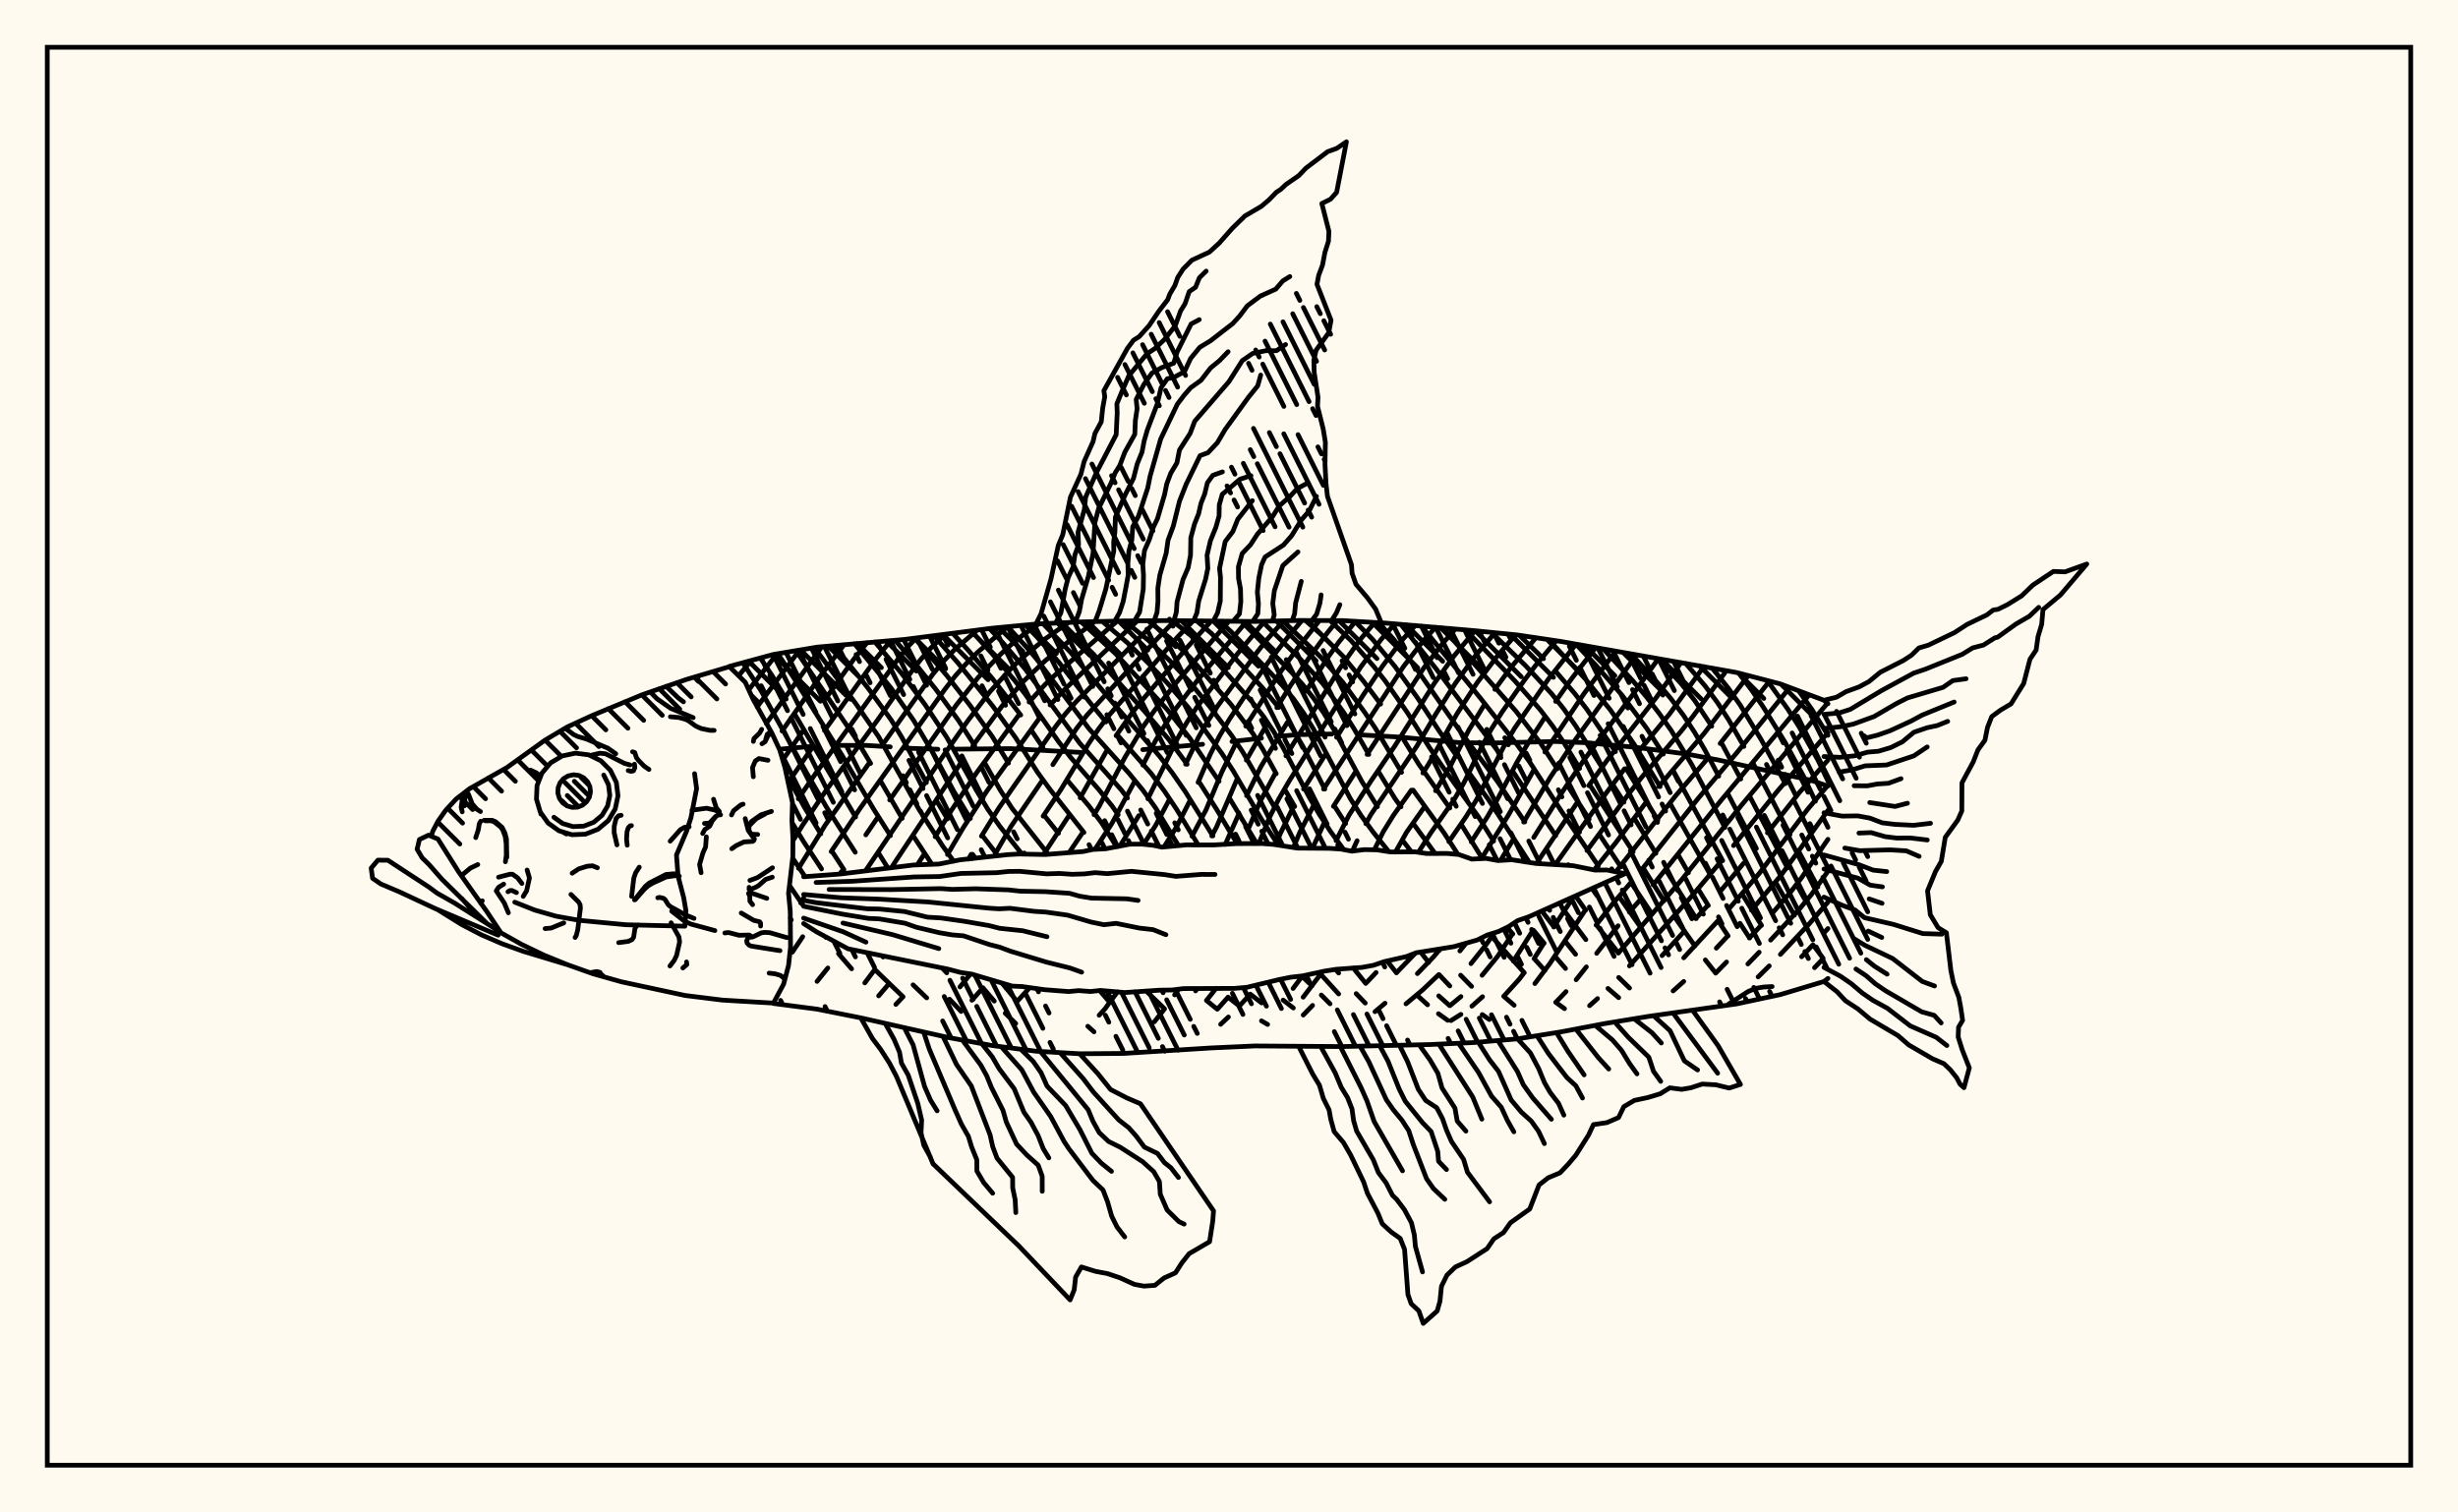 <svg xmlns="http://www.w3.org/2000/svg" width="520" height="320"><rect x="0" y="0" width="520" height="320" fill="floralwhite"/><rect x="10" y="10" width="500" height="300" stroke="black" stroke-width="1" fill="none"/><path stroke="black" stroke-width="1" fill="none" stroke-linecap="round" stroke-linejoin="round" d="
M 154.31 140.99 163.59 138.47 172.85 136.92 191.38 135.29 209.9 132.91 219.16 132.03 228.42 131.59 237.68 131.38 246.95 131.3 265.47 131.49 274.73 131.28 283.99 131.3 293.25 131.84 311.78 133.42 321.04 134.35 330.3 135.73 367.35 142.28 376.61 144.69 385.87 148.16 386.71 148.9 
M 386.71 207.02 385.87 207.66 376.61 210.44 367.35 212.41 348.83 215.03 339.56 216.55 330.3 218.31 321.04 219.8 311.78 220.58 302.52 221 283.99 221.43 265.47 221.3 256.21 221.72 237.68 222.88 228.42 222.95 219.16 222.41 209.9 221.21 200.64 219.52 182.11 215.36 172.85 213.51 163.62 212.31 
M 386.71 166.32 383.12 165.09 363.54 160.8 356.93 159.55 346.36 158.15 335.8 157.15 329.03 156.88 315.16 157.21 308.6 157.11 295.94 155.94 287.91 155.49 
M 281.77 155.3 274.39 155.44 269.92 155.85 
M 266.87 156.18 260.63 156.89 
M 254.41 157.47 241.76 158.61 
M 228.54 159.19 213.82 158.39 201.78 158.51 
M 198.41 158.52 191.7 158.3 
M 188.33 158.02 183.14 157.7 177.88 157.71 
M 171.16 157.96 164.88 158.52 
M 167.16 194.27 167.4 194.62 
M 167.03 187.36 170.01 191.71 
M 174.61 198.2 174.72 198.34 
M 177.39 201.77 180.16 204.98 
M 167.69 181.55 170.31 185.47 
M 185.12 205.18 191.05 210.9 
M 167.56 174.05 170.1 178.22 173.8 183.84 
M 193.16 208.37 196.05 211.13 
M 167.18 165.35 170.21 170.85 173.64 176.43 
M 176.06 180.19 178.53 183.98 
M 200.87 211.4 203.33 214 
M 157.13 140.22 160.99 146.12 170.65 163.54 174.92 170.9 180.93 180.32 
M 183.36 184.16 183.39 184.21 
M 199.42 204.9 200.29 205.83 
M 160.85 139.22 163.37 142.99 166.31 147.92 
M 168.25 151.31 181.01 172.86 
M 185.86 180.48 187.86 183.69 
M 207.96 209.01 210.34 211.81 
M 212.66 214.38 214.88 216.55 
M 164.54 138.31 167.65 142.99 178.11 159.76 184.75 171.08 188.38 176.81 
M 211.96 207.98 215.19 211.89 
M 168.39 137.67 180.89 156.03 184.19 161.52 
M 186.35 165.36 190.86 173.15 
M 193.28 176.97 197.17 182.89 
M 172.29 137.02 181.2 149.08 185.89 155.89 194.48 171.36 199.37 178.91 201.75 182.22 
M 230.13 217.13 231.44 218.31 
M 176.46 136.58 183.66 145.62 188.53 152.32 190.75 155.94 195.99 165.57 
M 198.14 169.46 200.45 173.26 
M 205.74 180.75 206.37 181.57 
M 180.76 136.18 188.49 145.56 193.29 152.43 197.64 159.75 201.81 167.48 205.28 173.19 
M 207.91 176.9 210.8 180.63 
M 232.63 209.57 234.8 212.1 
M 185.08 135.81 190.69 142.41 195.67 149.04 200.29 156 206.66 167.38 208.97 171.21 211.57 174.9 216.2 180.7 
M 189.35 135.46 192.87 139.49 197.95 145.81 202.79 152.46 206.2 157.77 
M 208.37 161.51 211.66 167.26 214.12 171.04 221.75 180.73 
M 242.47 209.67 246.36 213.43 
M 193.49 135.02 200.22 142.83 205.17 149.18 209.98 155.93 213.35 161.47 
M 221.02 172.66 223.92 176.31 
M 226.67 179.96 226.91 180.31 
M 197.55 134.5 202.57 140.15 209.98 149.34 214.84 156.06 219.5 163.41 222.16 167.06 229.31 176.13 
M 255.22 211.67 257.51 213.52 
M 201.55 133.98 204.98 137.74 209.89 143.5 215.94 151.29 
M 218.29 154.68 220.65 158.2 
M 225.95 165.27 230.38 170.54 233.12 174.2 236.22 179.17 
M 259.79 210.97 262.18 212.84 
M 266.87 215.99 268.17 216.75 
M 205.49 133.48 209.84 138.25 214.63 143.94 216.98 146.99 223.91 156.87 226.51 160.26 232.4 167 235.26 170.52 236.56 172.39 
M 264.5 210.33 266.9 212.2 
M 209.33 132.98 212.22 136.07 216.94 141.62 228.4 157.22 237.13 167.03 238.53 168.85 
M 271.45 211.59 273.61 213.27 
M 213.17 132.6 216.98 136.7 219.32 139.47 230.44 154.25 238.88 163.64 241.77 167.17 244.48 170.95 249.31 178.91 
M 216.94 132.24 219.41 134.8 224.06 140.19 230.49 148.53 233.96 152.75 
M 236.51 155.65 243.52 163.63 246.31 167.34 248.92 171.24 253.49 178.77 
M 275.47 206.58 277.57 208.59 
M 279.53 210.53 281.38 212.39 
M 220.67 131.96 226.56 138.1 235.22 148.45 245.31 160 248.06 163.61 250.74 167.48 256.59 176.86 
M 279.4 206.12 283.2 210.3 
M 224.61 131.77 231.33 138.41 242.25 150.63 247.21 156.39 251.14 161.7 
M 253.74 165.54 257.39 171.26 261.7 178.49 
M 282.55 205.1 283.2 205.87 
M 286.91 210.23 288.82 212.23 
M 228.71 131.58 236.04 138.34 246.91 150.11 251.68 156.14 257.9 165.31 
M 260.14 168.95 265.89 178.5 
M 286.27 204.77 288.93 208.07 
M 233.2 131.48 238.43 135.93 242.79 140.15 247.05 144.62 251.41 149.72 258.52 159.45 260.86 163.05 266.84 173.28 270.22 178.48 
M 237.91 131.38 242.98 135.5 247.3 139.61 251.54 144.14 255.85 149.4 260.56 155.61 262.87 159.04 269.76 171 
M 293.44 203.3 295.43 205.83 
M 299.71 210.49 302.01 212.59 
M 304.31 214.48 306.27 215.88 
M 242.87 131.34 247.46 134.96 251.76 139.09 260.39 149 265.07 155.21 267.18 158.57 269.99 163.7 
M 271.87 167.15 273.9 170.64 
M 304.37 210.7 306.69 212.78 
M 247.97 131.31 251.9 134.44 256.13 138.65 264.94 148.57 267.29 151.57 269.47 154.81 271.43 158.17 277.02 168.75 279.14 172.34 281.54 176.01 284.28 179.77 
M 300.54 201.44 302.24 203.63 
M 304.43 206.19 306.71 208.61 
M 313.56 214.65 315.07 215.71 
M 253.17 131.38 256.24 133.98 258.3 136.06 267.03 145.45 270.51 149.69 
M 272.68 152.85 275.63 157.9 280.27 166.96 
M 282.35 170.62 284.68 174.24 
M 304.3 200.82 304.5 201.09 
M 309 206.33 311.32 208.7 
M 258.08 131.43 260.39 133.6 268.99 142.58 271.35 145.1 273.65 147.86 275.84 150.95 277.9 154.29 285.63 168.9 287.9 172.49 290.48 176.03 293.82 180.2 
M 318.11 210.78 320.33 212.69 
M 262.62 131.47 273.24 142.26 275.57 144.81 277.83 147.65 280.02 150.81 282.1 154.21 288.05 165.24 291.4 170.68 
M 296.75 177.85 298.61 180.26 
M 267 131.46 275.16 139.52 279.78 144.55 284.27 150.75 286.44 154.17 289.57 159.62 
M 291.67 163.34 295.09 168.92 296.38 170.72 
M 299.04 174.32 303.57 180.53 
M 315.14 197.67 322.47 205.81 
M 329.1 212.05 330.98 213.41 
M 271.41 131.36 279.43 139.03 284.05 144.33 288.69 150.69 290.98 154.11 296.51 163.41 
M 298.96 167.17 305.51 176.25 308.45 180.79 
M 318.83 196.2 320.04 197.61 
M 324.58 202.84 326.84 205.35 
M 276.17 131.28 279.24 134.02 282.62 137.34 
M 284.94 139.87 288.48 144.16 292.08 148.97 
M 296.65 156 300.13 161.66 306.71 170.97 
M 309.2 174.54 313.6 181.66 
M 324.4 196.81 326.67 199.57 
M 328.94 202.3 331.19 204.91 
M 281.37 131.29 285.89 135.61 290.63 141.01 293.04 144.07 297.7 150.73 302.33 158.04 304.91 161.83 312.73 172.77 315.98 177.97 
M 326.54 193.23 328.77 196.13 
M 331.04 199.06 333.32 201.91 
M 340.17 209.13 342.44 211.08 
M 286.63 131.45 290.42 135.32 295.12 141.03 299.76 147.48 304.35 154.5 308.23 160.04 
M 310.95 163.74 314.87 169.16 323.56 182.5 
M 330.94 192.71 335.49 198.8 
M 342.44 206.8 344.74 209.05 
M 291.7 131.75 294.91 135.35 299.48 141.24 308.79 154.57 316.84 165.4 322.58 173.9 
M 333.3 189.54 335.45 192.57 
M 337.74 195.7 342.4 201.64 
M 296.33 132.08 303.8 141.49 317.49 159.76 
M 320.1 163.29 329.12 176.81 
M 336.8 187.98 337.84 189.48 
M 300.7 132.44 313.1 147.6 321.02 157.65 323.57 161.16 330.36 171.68 338.13 183.2 
M 342.56 189.76 347.07 196.17 
M 305.15 132.82 320.73 150.5 325.96 157.31 329.43 162.67 
M 331.65 166.28 336.19 173.32 
M 338.45 176.69 342.9 183.42 
M 345.11 186.82 349.51 193.42 
M 310.03 133.26 320.44 144.02 325.86 150.19 328.44 153.57 330.83 157.11 334.18 162.58 
M 336.41 166.21 345.49 180.23 
M 347.7 183.76 352.02 190.61 
M 354.17 193.87 358.57 200.15 
M 360.77 203.1 362.96 205.89 
M 315.52 133.8 322.82 140.92 328.24 146.76 330.84 150.02 333.28 153.49 339.05 162.57 
M 341.29 166.16 343.56 169.72 
M 345.85 173.29 350.31 180.55 
M 352.47 184.16 358.84 194.36 
M 321.42 134.41 326.53 139.37 
M 329.2 142.16 333.12 146.71 335.69 150.05 341.76 159.03 
M 344.02 162.63 350.73 173.51 
M 355.09 180.98 357.2 184.65 
M 359.31 188.19 361.4 191.59 
M 363.49 194.86 365.59 198.02 
M 327.6 135.33 335.38 143.64 340.72 150.26 345.69 157.45 351.2 166.43 
M 353.39 170.13 361.89 185.19 
M 368.1 195.35 370.15 198.47 
M 333.4 136.29 337.6 140.74 343.14 147.08 348.42 154.17 351.88 159.55 
M 354.04 163.16 364.44 182.1 
M 368.62 189.25 372.66 195.8 
M 339.22 137.33 345.41 144.02 348.3 147.42 351.03 150.96 353.54 154.54 357.91 161.78 364.92 175.09 
M 345.08 138.39 350.53 144.31 353.46 147.78 356.14 151.34 358.51 154.97 360.65 158.63 363.61 164.22 
M 365.56 168 371.57 179.51 
M 375.7 186.78 379.62 193.64 
M 383.59 199.94 385.69 202.76 
M 350.89 139.41 355.67 144.66 358.5 148.18 362.13 153.65 
M 364.28 157.36 368.26 164.82 
M 370.21 168.6 378.15 183.64 
M 380.14 187.27 382.11 190.81 
M 356.59 140.34 360.69 145.09 363.35 148.67 365.73 152.34 368.93 157.93 
M 370.96 161.66 378.69 176.57 
M 380.6 180.27 384.57 187.68 
M 362.2 141.34 365.62 145.59 368.15 149.18 372.64 156.58 377.7 165.79 
M 379.52 169.42 386.71 183.6 
M 367.82 142.4 370.59 146.04 373.05 149.62 377.59 156.97 381.54 164.23 384.06 169.53 
M 385.75 173.08 386.71 175.04 
M 373.87 143.98 378.15 149.94 380.48 153.56 384.59 160.81 386.71 165.26 
M 380.53 146.16 383.34 150.14 386.71 155.58 
M 158.95 139.73 156.25 142.97 
M 164.37 138.34 158.4 145.95 
M 169.15 137.54 160.17 149.57 
M 173.87 136.83 162.1 153.07 
M 178.57 136.39 173.72 142.81 165.45 154.67 
M 183.45 135.94 180.64 139.45 174.73 147.73 
M 169.83 154.71 165.59 160.81 
M 188.45 135.53 185.33 139.35 174.42 154.58 
M 171.85 158.16 166.78 165.5 
M 193.83 134.98 192.21 136.67 190.01 139.39 172.64 163.53 168.88 169 
M 200.03 134.18 197.03 136.98 194.74 139.58 192.55 142.47 185.65 152.35 174.79 167.19 169.84 174.52 167.75 177.88 
M 206.73 133.32 201.96 137.43 199.59 139.91 197.32 142.68 186.59 157.74 
M 183.83 161.51 174.56 174.6 168.93 183.72 
M 213.14 132.6 206.88 137.94 204.49 140.32 202.15 142.95 199.87 145.87 181.97 171.01 175.84 180.18 
M 170.01 189.99 169.38 191.05 
M 219.77 132 216.42 134.34 214.04 136.28 211.68 138.43 206.99 143.28 202.34 149.13 188.22 169.26 
M 185.66 172.97 183.17 176.64 
M 178.35 183.97 177.75 184.92 
M 169.82 198.18 167.62 201.46 
M 226.07 131.7 221.23 135.09 216.42 139.03 214.09 141.23 209.46 146.31 204.77 152.46 199.67 159.73 183.1 184.24 
M 231.59 131.52 226.04 135.76 221.16 139.76 216.48 144.18 211.95 149.43 205.81 157.79 
M 203.13 161.61 188.55 183.61 
M 175.13 204.8 172.85 207.64 
M 236.35 131.41 223.43 142.61 221.05 144.87 217.71 148.54 
M 215.53 151.27 206.62 163.47 201.33 171.37 197.83 177.03 
M 195.48 180.78 194.04 183 
M 240.62 131.35 225.6 145.5 222.15 149.16 
M 220.01 151.79 208.81 167.33 203.79 175.11 200.44 180.8 
M 185.02 205.19 182.95 207.96 
M 244.63 131.32 227.73 148.39 225.42 150.99 223.34 153.7 213.89 167.21 211.19 171.14 207.63 176.91 
M 205.46 180.75 204.89 181.77 
M 188.05 208.15 185.88 210.7 
M 248.54 131.32 244.67 135.3 229.95 151.31 227.75 154.13 222.73 161.78 
M 220.4 165.28 213.9 174.82 210.54 180.63 
M 191.03 210.9 189.52 212.51 
M 252.4 131.37 249.14 134.76 234.68 151.26 232.39 154.26 230.33 157.29 224.45 167.04 220.68 172.68 
M 215.76 180.46 215.62 180.69 
M 256.22 131.42 251.33 136.77 241.86 147.88 239.44 150.92 236.11 155.66 
M 234.13 158.84 228.52 168.8 
M 226.19 172.49 220.76 180.79 
M 205.32 206.06 203.08 208.82 
M 259.96 131.45 248.85 144.42 244.17 150.41 241.91 153.64 237.93 160.33 232.57 170.52 231.45 172.38 
M 229.04 176.14 226.2 180.35 
M 207.96 208.99 205.61 211.63 
M 263.7 131.48 253.29 143.99 248.77 149.93 246.59 153.17 244.52 156.6 241.76 161.88 
M 240.02 165.36 235.24 174.2 231.65 179.7 
M 213.42 208.42 212.83 209.09 
M 267.54 131.44 261.95 138.13 253.21 149.6 251.1 152.82 249.1 156.27 242.84 169.01 
M 240.92 172.57 236.89 179.04 
M 217.7 209.11 215.17 211.88 
M 271.54 131.35 268.07 135.29 266.09 137.8 257.69 149.25 255.51 152.57 253.5 156.07 250.82 161.68 
M 247.34 169.25 244.46 174.66 241.93 178.64 
M 275.43 131.28 272.3 134.98 268.34 140.08 264.39 145.68 260.06 152.22 257.94 155.82 256.02 159.62 253.46 165.54 
M 251.73 169.42 248.89 174.98 246.25 179.2 
M 279.14 131.29 274.53 137.11 270.69 142.45 263.54 153.63 
M 261.41 157.37 258.5 163.31 255.12 171.39 252.17 176.93 
M 282.9 131.3 280.91 133.75 276.83 139.33 273.05 144.98 270.12 149.72 
M 268.02 153.23 263.66 160.83 
M 261.69 164.88 257.35 175.01 256.36 176.87 
M 236.42 209.83 233.69 213.54 232.53 214.8 
M 286.76 131.46 283.18 135.92 281.12 138.82 276.31 146.23 
M 272.32 152.87 266.71 162.27 263.72 168.35 
M 261.97 172.44 259.2 178.67 
M 290.84 131.69 287.63 135.46 283.46 141.39 272.04 159.92 
M 269.72 163.75 266.54 169.67 263.94 175.73 
M 295.09 131.98 292.18 135.29 287.88 141.11 272.72 165.27 270.5 169.09 268.55 172.99 266.29 178.49 
M 249.32 209.29 248.49 210.49 
M 246.37 213.45 244.2 216.2 
M 299.41 132.33 296.61 135.44 292.43 140.99 288.19 147.37 282.75 155.99 
M 280.42 159.61 275.78 166.95 
M 273.65 170.65 270.82 176.44 269.92 178.73 
M 253.28 209.16 252.93 209.65 
M 303.72 132.69 300.95 135.76 296.86 141.1 280 166.95 
M 277.83 170.55 274.98 176.09 273.63 179.3 
M 257.27 209.1 255.23 211.68 
M 307.9 133.07 305.3 136.03 301.19 141.35 289.22 159.62 
M 286.73 163.36 282.09 170.61 
M 280.1 174.18 277.68 179.43 
M 259.8 210.98 257.54 213.52 
M 312.02 133.45 307.62 138.76 303.51 144.47 295.12 157.77 290.05 165.22 285.39 172.47 282.65 177.87 
M 264.5 210.34 262.21 212.83 
M 259.88 215.17 258.23 216.72 
M 316.28 133.87 312.2 138.64 307.9 144.56 303.81 150.98 299.7 157.93 289.94 172.47 288.94 174.27 
M 287.1 177.88 286.09 180.08 
M 320.65 134.31 317.07 138.41 312.49 144.46 308.21 151.06 302.19 161.73 301.02 163.55 
M 298.59 167.17 294.81 172.46 292.61 176.01 290.74 179.8 
M 275.46 206.58 273.55 209.14 
M 324.93 134.93 319.75 141.09 316.24 145.85 
M 313.94 149.23 310.69 154.55 306.93 161.87 303.7 167.31 
M 301.26 170.84 297.58 176.06 295.21 180.29 
M 279.8 205.56 275.69 210.98 
M 329.22 135.57 324.84 140.82 322.5 143.9 317.73 150.7 315.44 154.37 313.39 158.12 309.71 165.6 307.61 169.22 302.71 176.19 300.06 180.33 
M 277.68 212.72 275.7 214.76 
M 333.42 136.29 327.58 143.66 320.44 154.05 318.19 157.85 312.35 169.23 310.16 172.78 306.51 178.07 
M 337.56 137.04 332.47 143.61 329.1 148.4 
M 326.73 151.9 323.11 157.5 320.86 161.37 316.82 169.06 314.72 172.72 311.25 178.12 
M 291.12 205.76 288.94 208.06 
M 341.78 137.8 335.11 146.74 326.82 159.11 
M 324.46 162.95 319.11 172.46 313.4 181.67 
M 299.43 201.66 295.41 205.83 
M 346.17 138.59 332.85 157.09 327.9 164.57 322.34 173.93 
M 320.13 177.63 317.43 182.05 
M 304.69 200.75 303.32 202.4 299.85 205.99 
M 293.01 212.26 290.88 214.05 
M 350.8 139.39 345.24 147.21 335.13 160.75 330.13 168.13 324.47 177.18 
M 310.18 199.53 308.84 201.2 
M 304.39 206.19 300.9 209.5 297.44 212.39 
M 355.63 140.18 350.4 147.57 340.05 160.78 336.11 166.22 
M 333.63 169.85 325.04 182.7 
M 316.1 197.37 314.45 199.79 311.19 203.88 
M 360.46 141.02 353.16 151.11 346.45 159.24 
M 343.69 162.65 339.66 167.97 329.01 182.93 
M 319.95 197.6 316.79 202.39 313.54 206.35 
M 309.06 210.85 306.74 212.78 
M 365.24 141.89 358.18 151.52 355.65 154.7 347.29 164.48 344.57 167.95 335.73 179.95 
M 324.32 196.81 320.16 203.36 
M 313.64 210.88 311.38 212.88 
M 309.06 214.62 306.97 215.93 
M 369.86 142.93 360.51 155.18 350.9 166.41 
M 348.19 169.81 341.75 178.39 337.24 184.06 
M 332.91 189.72 328.69 196.14 
M 326.61 199.56 324.54 202.82 
M 322.45 205.79 321.39 207.19 318.14 210.77 
M 374.35 144.1 363.91 157.31 
M 361.29 160.44 354.44 168.43 341.85 184.44 
M 335.35 192.59 327.86 203.88 324.71 208.1 
M 378.64 145.45 367.26 159.47 359.24 168.94 347.52 183.73 
M 344.96 186.8 341.18 191.21 337.66 195.73 
M 382.75 146.99 363.93 169.55 349.72 187.22 
M 347.18 190.15 344.7 193 
M 342.31 195.87 337.78 201.7 
M 335.6 204.57 333.44 207.29 
M 331.3 209.8 329.15 212.04 
M 386.59 148.8 368.57 170.17 355.73 186.18 342.36 201.66 
M 386.71 155.01 375.99 167.43 366.74 178.91 
M 364.23 182.08 357.86 189.65 344.71 204.36 
M 337.96 211.28 336.28 212.78 
M 386.71 160.82 380.64 167.7 373.91 176.21 
M 368.85 182.66 363.83 188.71 
M 361.27 191.58 358.74 194.35 
M 356.29 197.05 351.61 202.19 
M 386.71 166.14 382.37 171.28 372.21 184.75 365.93 192.1 
M 363.39 194.86 356.2 202.65 
M 386.71 171.46 376.75 185.23 370.53 192.59 
M 365.51 198.02 363.09 200.61 
M 356.2 207.65 353.95 209.66 
M 386.71 177.58 381.17 185.65 378.77 188.79 375.06 193.07 
M 372.55 195.8 370.07 198.47 
M 365.26 203.54 362.95 205.89 
M 386.71 184.33 383.19 189.29 380.74 192.26 374.58 198.91 
M 372.16 201.47 369.77 203.95 
M 386.71 190.86 382.67 195.55 376.65 201.93 
M 374.29 204.36 371.94 206.69 
M 386.71 196.46 385.92 197.32 
M 383.5 199.93 381.14 202.43 
M 385.68 202.84 383.87 204.74 
M 219.16 132.03 220.24 129.85 222.33 122.53 223.89 115.39 224.83 113.14 226.45 105.2 228.67 100.33 229.35 97.65 231.24 93.43 231.64 91.71 232.98 89.23 233.28 86.34 233.72 83.93 233.53 82.66 238.49 73.74 239.8 71.98 240.99 71.23 243.09 68.9 245.18 65.81 247.03 63.4 247.46 62.25 248.55 60.4 249.16 58.69 250.28 56.94 252.14 55.05 255.86 53.33 257.94 51.42 260.63 48.37 263.36 45.7 266.83 43.66 268.41 42.33 270 40.69 270.94 40.07 272.1 38.99 274.73 37.18 276.29 35.56 280.87 32.09 282.79 31.4 284.84 30 282.77 40.7 281.47 42.15 279.64 43.06 281.14 48.95 281.04 51.04 280.29 53.42 279.79 56.07 278.97 58.25 278.61 60.15 281.59 67.75 281.09 70.42 278.43 74.08 277.95 76.23 278.02 78.77 278.83 84.03 278.73 85.97 279.93 90.77 280.39 93.58 280.31 98.29 280.52 102.31 280.83 105 285.91 119.48 286.04 121.28 286.85 123.6 289.28 126.47 291.02 128.87 292.22 131.78 
M 293.26 131.84 293.25 131.84 
M 223.33 131.83 224.44 129.65 225.34 124.66 225.98 122.21 227.02 119.95 227.39 117.42 228.17 115.28 228.06 112.61 229.4 107.79 229.67 105.19 231.95 100 236.13 91.97 236.35 87.36 236.28 85.43 237.29 82.97 238.82 79.48 242.63 74.87 244.33 73.74 246.36 71.81 248.62 68.94 249.75 65.8 250.69 64.29 251.59 61.69 252.92 60.78 253.74 58.76 255.17 57.36 
M 227.49 131.63 228.34 129.39 228.81 126.83 230.27 121.87 231.24 117.05 231.63 110.55 232.42 107.57 235.04 102.22 235.92 100.04 236.9 98.47 237.97 95.66 240.07 91.89 240.19 88.96 240.56 86.49 240.36 84.51 242.02 81.29 243.71 78.92 245.78 77.77 248.3 76.85 249.04 74.44 251.99 68.54 253.71 67.63 
M 231.66 131.51 232.5 129.34 233.95 124.6 235.63 116.55 235.6 114.69 235.86 112.59 235.96 109.43 238.04 104.69 239.8 101.2 240.59 98.13 241.6 95.65 242.05 93.29 242.73 90.95 244.82 85.47 245.62 82.05 246.94 80.14 248.36 79.83 250.58 78.64 251.89 75.83 253.82 73.48 256.09 72.1 260.78 68.47 262.24 66.88 263.88 64.7 266.64 62.64 269.9 61.17 271.38 59.43 272.87 58.51 
M 235.83 131.42 236.83 129.64 237.61 127.27 238.17 124.4 238.67 121.7 238.61 119.16 238.82 116.57 239.44 114.29 239.63 111.46 240.84 109.23 242.8 103.28 243.31 100.74 245.55 92.88 249.08 85.5 250.56 83.56 251.9 82.03 254.08 80.46 256.1 77.85 257.99 76.3 259.81 74.42 
M 240 131.36 241.08 129.52 241.86 124.65 241.91 121.7 241.76 119.4 242.12 116.48 243.15 114.14 243.94 111.67 244.88 109.7 246.37 104.62 246.83 102.39 247.67 100.14 248.98 97.94 249.52 95.21 251.78 91.69 252.75 89.12 259.98 80.76 262.8 76.31 265.01 74.78 267.78 74.2 270.04 74.2 271.97 72.89 
M 244.17 131.32 244.78 129.55 244.97 127.2 244.95 124.44 245.36 121.71 246.71 117.05 247.1 114.3 248.22 111.29 249.52 106.06 250.93 102.47 253.88 96.4 255.54 95.79 257.53 93.68 259.19 90.86 264.12 84.05 266.06 81.66 266.71 79.35 
M 248.34 131.32 248.86 129.54 249.01 127.34 250.27 122.63 251.36 120.1 251.86 117.47 251.92 113.78 252.71 110.85 253.57 108.7 254.07 106.49 254.86 104.51 255.43 102.14 256.57 100.57 258.61 99.84 
M 252.51 131.37 253.22 129.63 253.59 127.18 255.04 122.56 255.52 120.25 255.36 117.46 256.07 114.41 257.23 111.54 257.9 109.17 257.94 106.84 258.57 104.59 262.32 101.39 264.65 100.64 
M 256.68 131.42 257.58 129.66 258.16 127.16 258.2 122.16 258 120.25 259.2 114.58 260.82 112.44 261.86 109.86 264.94 105.93 
M 260.85 131.46 262.21 129.88 262.5 127.31 262.43 124.58 262.02 122.39 261.99 119.93 262.79 117.11 264.55 115.26 265.99 113.04 269.21 109.31 270.65 107.01 272.81 105.12 274.41 103.4 276.33 102.36 
M 265.02 131.49 266.1 129.84 266.23 127.76 266 125.27 266.31 122.29 266.89 119.49 267.63 117.85 271.53 115.31 273.25 113.35 275.26 110.07 276.98 108.08 278.5 105.02 
M 269.19 131.41 269.57 130.09 269.26 127.67 269.6 124.95 271.39 119.66 274.59 116.78 
M 273.36 131.31 273.88 129.85 274.1 127.54 275.29 123 
M 277.53 131.28 278.54 129.95 279.25 127.56 279.49 125.86 
M 281.7 131.29 282.71 129.7 283.45 127.93 
M 285.87 131.41 285.87 131.41 
M 290.03 131.65 290.03 131.65 
M 170.01 185.5 177.89 184.91 193.21 183.02 198.66 182.81 203.1 181.92 213.21 180.82 215.55 180.69 221.11 180.8 229.11 180.17 231.24 179.72 233.94 179.58 239.02 178.61 241.6 178.6 244 178.85 245.8 179.24 250.96 178.76 256.78 178.77 261.6 178.49 266.93 178.47 269.39 178.65 274.44 179.44 281.19 179.49 283.6 179.64 286.01 180.09 288.64 179.76 291.33 179.81 294.16 180.26 299.36 180.23 301.84 180.59 306.14 180.57 308.63 180.8 311.37 181.77 314.41 181.62 316.91 182.08 319.82 181.9 324.94 182.69 332.79 183.16 337.41 184.09 339.95 184.07 343.79 184.85 323.42 193.97 321.06 194.78 319.16 196.04 317.03 197.08 314.62 197.83 312.5 198.89 307.57 200.29 299.62 201.58 297.51 202.39 292.76 203.48 290.58 204.23 288.11 204.68 282.67 205.08 280.19 205.47 275.52 206.48 272.98 206.77 270.62 207.25 263.74 208.9 261.12 209.12 250.36 209.16 247.96 209.46 245.3 209.5 237.94 210 232.82 209.55 230.73 209.78 228.2 209.59 226.07 209.79 221.01 209.4 216.25 208.73 214.16 208.64 205.59 206.1 203.23 205.75 200.52 205.04 179.4 200.74 172.79 197.18 170.01 195.4 
M 172.65 186.71 180.34 186.45 193.38 185.54 198.78 185.45 203.28 184.8 210.83 184.64 213.33 184.38 215.71 184.35 221.42 184.89 224.13 184.8 226.79 184.98 229.39 184.9 231.69 184.63 234.25 184.84 239.35 184.35 246.42 185.05 248.75 185.42 254.11 185 257.04 185.01 
M 175.39 188.19 188.43 188.22 198.99 188.01 201.52 188.17 206.39 188.04 213.38 188.28 215.84 188.55 221.2 188.66 226.25 189 228.41 189.61 230.91 190.02 238.39 190.17 240.77 190.51 
M 170.01 189.25 177.97 189.95 186.05 190.24 196.39 190.84 209.1 192.14 211.36 192.29 213.64 192.17 218.79 192.82 221.23 192.97 225.87 193.63 230.81 195.08 233.52 195.65 236.12 195.36 241.04 196.36 243.94 196.69 246.65 197.76 
M 170.01 190.5 172.7 190.99 183.46 192.28 186.07 192.33 191.37 192.86 196.2 194.05 199.06 194.22 204.04 194.93 209.28 195.84 211.5 196.41 216.34 196.92 221.49 198.19 
M 170.01 191.75 178.27 193.42 183.69 194.31 185.97 194.41 191.46 195.33 193.82 196.17 198.73 197.34 201.45 197.8 203.85 198 209.33 199.85 211.47 200.39 213.77 201.25 221.37 203.56 226.34 204.8 228.83 205.69 
M 178.33 195.29 188.8 197.74 198.61 200.7 
M 170.01 194.25 178.37 197.14 183.2 199.34 
M 228.42 222.95 232.25 227.15 234.95 230.52 238.44 232.32 241.26 233.52 256.73 256.19 256.56 258.4 255.89 262.72 251.56 265.25 250.04 267.18 248.67 269.31 246.26 270.39 244.32 271.95 242 272.11 239.98 271.74 236.95 270.36 234.28 269.46 231.76 268.99 228.78 268.06 227.55 270.2 227.25 272.9 226.39 275.03 215.5 263.57 197.39 246.24 189.63 227.71 188.15 224.89 186.26 221.96 184.57 219.73 182.11 215.36 
M 224.26 222.71 229.17 228.23 231.32 231.06 236.67 236.94 238.79 238.6 240.35 240.35 242.1 242.7 244.87 244.04 246.34 245.98 247.71 247.07 249.31 249.13 
M 220.1 222.46 230.21 234.8 231.21 237.22 232.55 239.64 234.53 241.51 237.01 242.74 241.73 245.78 244.08 247.9 245.28 249.99 245.46 252.67 246.91 256.01 249.38 258.45 250.51 258.99 
M 215.95 222 218.57 224.56 220.24 226.96 221.5 229.78 225.45 233.91 228.48 239.03 230.99 244.01 233.03 246.13 235.14 247.83 
M 211.82 221.46 216.17 226.36 218.68 231.07 222.27 236.21 225.13 241.53 226.15 243.07 231.2 249.73 233.35 251.78 234.31 254.29 235.18 257.31 236.3 259.58 237.94 261.71 
M 207.7 220.81 209.91 223.59 211.38 226.12 214.56 230.36 216.61 235.31 218.1 237.43 219.61 240.24 220.71 243.05 221.89 244.98 
M 203.6 220.06 207.49 225.34 208.76 227.65 209.71 230.01 212.18 234.92 212.89 237.39 215.05 242.05 217.23 244.38 219.63 246.52 220.48 248.86 220.49 252.05 
M 199.5 219.28 202.34 225.19 205.48 229.75 209.46 240.13 210.01 242.61 210.92 245.03 214.22 249.1 214.24 251.33 214.76 253.85 214.9 256.55 
M 195.42 218.4 196.58 221.93 202.07 234.88 203.38 237.82 204.87 240.44 205.55 242.67 206.65 245.39 206.66 247.76 208.11 250.21 210 252.46 
M 191.35 217.52 193.17 221.07 195.59 229.86 196.86 232.78 198.25 235.02 
M 187.29 216.57 189.14 219.89 190.3 222.62 190.7 224.91 192.14 227.48 194.16 233.45 194.98 236.99 194.85 239.69 195.43 242.3 196.81 244.79 
M 358.09 213.78 363.45 221.21 368.2 229.44 365.82 230.21 363 229.52 360.12 229.36 357.71 230.15 355.76 230.48 353.26 230.16 351.18 231.44 348.57 232.22 345.75 232.82 343.53 234.14 342.41 236.45 339.94 237.52 337.1 237.94 336.05 240.17 333.36 244.43 331.74 246.34 330.02 248.15 327.53 249.19 325.59 250.71 323.62 255.8 319.54 258.71 318.08 260.77 316.02 262.12 314.61 264.18 310.32 266.95 307.89 268.06 306.11 269.79 304.95 272.14 304.63 275.31 304.04 277.38 301.09 280 300.16 277.35 298.54 275.84 297.85 273.87 297.14 264.34 296.22 262.02 294.33 260.68 292.43 258.93 291.5 256.67 289.28 252.46 288.48 250.06 285.73 244.36 284.22 241.74 282.25 239.43 281.54 236.86 281.17 234.82 279.97 232.42 279.14 229.62 277.7 227.23 274.73 221.36 
M 353.95 214.34 363.38 227.07 
M 349.82 214.9 353.31 218.08 356.33 224.45 359.13 226.38 
M 345.7 215.54 349.5 218.52 351.46 220.68 
M 341.59 216.22 344.46 219.45 348.81 223.66 349.8 226.65 351.33 228.79 
M 337.48 216.95 341.12 220.03 343.03 222.22 344.74 225.02 346.31 227.21 
M 333.38 217.73 338.17 223.81 340.34 226.18 
M 329.28 218.48 331.68 222.4 335.13 227.42 
M 325.16 219.14 327.56 222.87 329.78 225.78 331.51 228.01 333.37 229.71 334.79 232.32 
M 321.05 219.8 323.75 222.76 325.54 226.14 326.75 229.07 327.94 231.13 329.72 233.45 330.84 235.94 
M 316.89 220.15 321.04 226.74 322.25 229.47 324.22 232.25 328.2 236.81 
M 312.74 220.5 315.13 224.24 317.02 226.68 319.7 232.74 321.85 235.3 323.95 237.2 325.49 239.35 326.72 241.96 
M 308.57 220.73 312.8 226.92 315.54 231.92 317.6 234.26 318.89 237.05 320.26 239.47 
M 304.41 220.92 311.56 232.09 313.49 236.79 
M 300.24 221.06 302.52 224.25 304.19 227.09 305.07 230.2 307.8 234.45 308.28 237.19 310.12 239.32 
M 296.07 221.17 297.77 224.6 300.05 230.47 301.61 232.83 303.94 234.36 305.16 236.66 306.02 239.13 307.07 241.52 309.63 245.3 310.44 248 315.13 254.28 
M 291.9 221.27 293.64 224.53 296 230.41 297.28 232.98 300.94 237.53 302.76 239.41 304.16 243.62 304.33 245.7 306.01 247.45 
M 287.73 221.35 289.57 224.62 293.29 232.69 294.76 234.8 296.58 237 298.03 239.23 298.98 242.13 301.78 249.36 303.23 251.45 305.66 253.75 
M 283.56 221.43 287.92 230.07 289.18 232.91 290.72 237.31 296.71 247.72 
M 279.39 221.4 282.47 227 283.74 230.03 285.1 232.27 286.02 234.63 286.36 237.09 287 239.3 290.53 245.39 291.6 248.08 293.25 250.29 294.57 252.88 295.48 253.77 297.12 255.95 298.6 258.71 299.21 261.28 299.43 263.7 300.94 269.11 
M 385.87 148.16 388.52 147.51 390.55 146.33 393.3 145.33 395.41 144.19 397.77 142.24 402.68 139.74 404.42 138.6 405.95 137.09 407.98 136.49 413.49 133.84 416.15 132.11 420.33 130.1 421.68 129.06 422.67 128.92 424.66 127.94 427.69 126.07 430.06 123.79 434.4 120.9 436.88 120.99 441.47 119.33 435.89 125.89 432.2 128.98 431.93 132.09 431.15 134.7 430.75 137.54 429.45 139.47 428.12 144.61 425.44 148.93 423.23 150.24 421.36 151.62 420.46 153.91 419.92 156.62 418.44 158.66 417.45 161.19 415.06 165.63 415.03 171.58 414.16 173.54 411.53 177.16 410.69 182.24 409.47 184.38 407.78 188.47 408.36 193.53 410 196.26 411.77 197.35 412.71 205.33 413.26 207.98 414.4 211.02 414.83 213.35 415.2 215.89 414.34 217.32 414.26 219.38 415.1 222.07 416.62 225.94 415.49 230.13 414.66 229.39 413.94 228.02 412.58 226.32 411.24 225.05 408.81 224 403.78 221.07 401.53 219.11 395.62 215.62 393.02 213.44 390.42 211.74 388.65 209.84 385.87 207.66 
M 385.87 151.14 389.04 150.85 391.43 150.09 398.05 146.11 404.85 142.42 407.31 141.59 415.14 138.43 417.32 137.08 419.61 136.48 422.03 134.95 422.61 134.82 426.48 132.03 429.31 130.39 431.3 128.5 
M 385.87 154.11 389.35 153.77 392.05 153.21 396.48 151.6 401.18 148.86 403.55 147.66 411.08 145.42 413.14 143.99 415.93 143.61 
M 394.62 156.18 397.19 155.54 399.85 154.61 404.36 152.53 406.65 151.29 413.41 148.53 
M 385.87 160.06 389.2 160.23 392.41 159.91 395.08 159.14 397.41 158.94 399.99 158.17 402.46 156.95 404.89 154.93 407.69 153.97 409.83 153.51 412.04 152.62 
M 389.05 163.36 391.79 162.89 394.57 162.03 399.12 161.85 404.89 159.92 407.71 158.03 
M 392.25 166.24 395.02 166.27 397.11 165.88 399.52 165.72 402.17 164.75 
M 395.55 169.8 400.92 170.63 403.53 169.94 
M 385.87 171.96 389.72 172.67 393 172.62 395.57 173.09 398.2 174.09 400.88 174.42 404.86 174.61 408.41 174.19 
M 393.27 176.26 395.84 176.16 398.84 177.02 401.24 177.31 404.19 177.3 407.73 177.72 
M 390.28 179.43 393.43 179.98 399.85 179.81 403.28 180.02 406 181.19 
M 385.87 180.89 393.27 182.95 396.27 184.1 399.15 184.41 
M 385.87 183.86 393.08 185.81 395.64 187.27 398.23 187.64 
M 395.43 190.19 398.16 191.12 
M 385.87 189.81 389.72 191.53 392.47 192.55 394.44 194.16 400.58 195.58 406.78 197.52 410.8 197.65 
M 395.22 196.99 398.1 198.35 
M 392.12 198.53 394.52 200 400.4 202.8 406.68 207.66 409.26 208.61 
M 394.83 203.04 396.54 204.42 399.22 206.11 
M 392.63 205.02 394.75 206.41 396.73 208.14 398.91 209.63 406.55 214.08 409.19 214.82 410.66 216.43 
M 385.87 204.68 389.31 206.51 391.61 208.09 394.02 210.13 396.23 211.65 399.29 213.33 404.13 217.06 409.61 219.46 411.87 221.21 
M 374.9 208.73 373.03 208.84 371.35 209.13 369.82 209.79 365.74 212.4 367.35 212.41 
M 91.21 176.93 91.56 175.87 92.67 173.73 94.31 171.41 96.48 169.07 99.31 166.89 107.26 162.38 115.27 156.62 119.98 153.82 125.17 151.43 135.81 147.01 145.21 143.76 154.31 141.06 157.67 144.36 159.33 147.97 163.29 155.09 164.96 158.69 166.05 162.36 167.65 169.79 167.54 173.62 167.75 177.41 167.73 181.23 166.82 188.99 167.18 192.76 167.24 200.38 166.82 204.26 165.78 208.21 163.62 212.23 152.86 211.6 144.94 210.62 131.44 207.72 125.43 206.02 120.05 204.11 115.07 202.08 110.31 199.79 105.84 197.28 
M 102.72 195.09 99.57 192.22 97.68 190.09 
M 146.94 163.69 147.37 166.86 146.17 173.01 145.27 175.8 143.11 180.9 143.45 185.38 144.64 189.93 145.11 192.69 144.9 195.96 132.47 195.66 122.53 194.72 117.66 193.85 113.15 192.56 108.9 190.88 
M 102.89 195.27 93.47 186 90.78 182.93 89.32 181.5 88.24 179.68 88.73 177.62 90.66 176.7 92.64 177.51 97.03 184.47 103.02 192.91 105.89 197.23 
M 105.39 197.86 92.07 192.23 84.44 188.67 80.59 187.04 78.82 185.83 78.52 183.68 79.94 181.99 82.05 182 90.82 187.74 92.44 188.95 96.17 191.07 105.76 197.13 
M 115.96 174.14 114.3 171.81 113.49 169.08 113.61 166.23 114.64 163.58 116.49 161.4 118.94 159.94 121.73 159.35 124.56 159.71 127.12 160.96 129.13 162.98 130.39 165.54 130.74 168.37 130.15 171.16 128.69 173.61 126.52 175.45 123.86 176.49 121.01 176.61 118.28 175.79 115.96 174.14 
M 127.72 163.98 128.73 166.03 129.01 168.3 128.54 170.53 127.37 172.49 125.63 173.96 123.51 174.79 121.23 174.89 119.04 174.24 117.18 172.91 
M 119.01 169.83 118.35 168.91 118.02 167.81 118.07 166.67 118.48 165.61 119.22 164.74 120.2 164.16 121.32 163.92 122.45 164.06 123.47 164.56 124.28 165.37 124.78 166.4 124.92 167.53 124.69 168.64 124.1 169.62 123.23 170.36 122.17 170.78 121.03 170.82 119.94 170.5 119.01 169.83 
M 118.87 169.42 119.95 170.5 
M 120.01 168.31 122.39 170.69 
M 119.53 165.58 123.82 169.86 
M 121.5 165.29 124.71 168.51 
M 122.9 164.45 124.71 166.25 
M 92.59 173.89 97.28 178.58 
M 94.7 170.99 97.86 174.15 
M 97.22 168.5 100 171.28 
M 100.13 166.41 102.72 169 
M 103.31 164.58 106.11 167.39 
M 106.52 162.79 109.03 165.3 
M 109.53 160.8 113.99 165.26 
M 112.44 158.71 115.87 162.13 
M 115.32 156.59 118.77 160.04 
M 118.46 154.72 121.97 158.23 
M 121.75 153 126.71 157.96 
M 125.18 151.43 128.17 154.42 
M 128.68 149.93 132.84 154.08 
M 132.22 148.46 136.17 152.41 
M 135.79 147.02 140.11 151.35 
M 139.47 145.71 143.81 150.05 
M 143.2 144.43 146.22 147.45 
M 147 143.22 151.66 147.88 
M 150.87 142.09 153.5 144.72 
M 157.65 173.2 158.29 175.69 159.17 176.94 
M 107.22 181.4 107.14 177.48 106.82 176.25 106.22 175.05 104.84 173.86 104.11 173.55 102.41 173.56 
M 141.78 177.97 143.93 175.55 144.8 175.04 145.79 174.92 
M 150.95 169.1 151.54 170.95 152.17 171.66 
M 166 207.4 165.83 206.93 165.13 206.38 163.99 206.04 162.71 205.89 
M 105.47 185.59 107.9 184.96 108.42 184.97 109.48 185.71 110.41 186.92 
M 98.23 170.51 98.36 168.81 98.14 167.78 
M 132.9 163.03 133.5 163.2 134 163.09 134.31 162.42 134.23 161.68 
M 151.08 154.53 150.22 154.53 148.34 154.14 147.19 153.62 145.57 152.44 144.94 152.17 143.6 151.8 141.83 151.65 
M 144.59 148.49 143.51 147.68 140.91 145.2 
M 114.46 172.03 114.42 172.23 
M 158.55 188.09 158.47 187.74 
M 161.14 154.31 160.7 155.09 159.5 156.27 159.38 156.87 
M 163.2 171.67 160.99 172.39 159 173.79 158.39 174.67 158.34 175.42 158.58 176.08 
M 101.64 171.7 100.89 171.22 99.9 170.08 99.13 168.1 98.68 167.37 
M 146.38 171.42 149.47 171 151.14 171.37 152.2 171.8 
M 121.66 198.35 121.91 197.95 122.23 196.69 122.79 192.13 122.72 191.4 122.4 190.84 120.78 189.24 
M 156.81 193.17 159.45 194.72 160.71 195.03 160.9 195.3 160.91 195.93 
M 157.21 170.14 156.7 170.31 155.18 171.54 154.76 172.42 
M 132.69 178.83 132.55 177.54 132.65 175.96 132.91 175.14 133.3 174.73 133.59 174.68 
M 166.45 198.37 162.85 197.33 161.81 197.27 161.08 197.36 159.24 198.24 158.77 198.29 
M 163.38 185.59 161.97 186.06 160.45 187.4 159.89 187.71 159 188.08 158.46 188.14 
M 149.03 174.22 150.08 174.15 151.43 172.71 151.98 172.42 152.44 172.4 
M 159.22 191.41 158.64 190.67 158.62 189.63 158.44 189.22 
M 126.38 183.6 125.35 183.18 124.22 183.27 122.42 183.84 121.04 184.75 
M 153.34 197.39 154.12 197.3 156.35 197.88 158.5 197.83 158.86 198.06 
M 106.92 182.33 107.11 180.95 107.08 178.42 106.87 176.95 106.37 175.64 105.95 175 104.51 173.85 103.84 173.65 102.71 173.67 
M 146.65 151.84 141.89 149.87 139 147.85 137.56 146.39 
M 148.65 176.34 149.12 175.49 150.14 174.79 150.68 173.67 151.53 172.67 
M 146.82 194.31 145.12 193.62 141.86 191.84 141.36 191.41 140.69 190.3 140.33 190.05 139.54 189.86 139.15 189.95 
M 111.51 184.08 112.01 185.75 111.41 188.48 110.69 189.66 
M 147.74 144.17 146.9 143.25 
M 124.82 205.8 126.25 205.55 126.96 205.74 
M 154.81 179.57 155.76 178.9 157.39 178.13 159.23 178.02 159.5 177.81 159.6 177.49 
M 163.42 183.6 160.25 185.68 158.65 186.27 
M 119.7 154.18 121.34 155.4 122.2 155.82 124.09 156.37 128.58 158.29 130.27 159.47 
M 130.52 178.76 129.92 176.15 129.94 174.8 130.33 173.18 130.87 172.59 131.41 172.5 
M 162.47 160.86 160.55 160.49 159.79 161 159.2 162.39 159.37 164.34 
M 126.49 206.32 127.27 206.19 127.81 206.69 
M 135.24 183.47 134.48 184.64 134.09 185.76 133.62 189.66 
M 162.22 190.07 159.14 189.01 158.34 189.03 
M 163.1 154.77 162.31 155.36 161.97 156.5 
M 144.46 204.8 145.3 204.08 145.24 203.52 
M 151.24 196.89 146.15 195.51 145.44 195.19 144.73 194.84 142.1 192.78 
M 125.18 159.76 126.91 159.36 128.1 159.48 132.07 161.5 133.31 161.85 
M 137.29 162.8 136.25 162.08 135.09 160.89 134.64 160.31 134.28 159.22 133.82 159.06 
M 141.73 204.38 142.62 203.21 143.13 202.16 143.77 199.32 143.65 198.27 141.97 195.24 
M 101.69 173.76 101.4 174.27 101.18 175.6 100.64 177.22 
M 161.85 172.22 159.97 173.22 158.64 174.55 158.45 174.96 158.45 175.71 159.1 176.8 
M 142.64 184.86 140.91 185.01 137.35 186.83 136.52 187.54 134.23 190.4 
M 143.71 185.37 142.78 185.28 140.93 185.55 138.11 186.83 137.09 187.44 136.29 188.16 134.37 190.36 
M 119.84 176.46 119.04 176.02 
M 107.55 193.13 106.7 191.08 104.98 188.48 105.48 187.72 106.56 187.06 
M 165.01 201.14 158.88 200.16 158.51 200 158.04 199.51 157.96 199.04 158.13 198.7 
M 112.24 162.94 113.51 163.54 114.37 164.26 
M 101.72 191.14 102.03 190.59 
M 134.99 195.68 134.64 195.93 134.32 196.47 134.05 198.29 133.72 198.79 132.93 199.17 130.88 199.44 
M 147.67 143.32 147.37 143.11 
M 160.3 176.56 159.38 176.51 159.2 176.66 159.2 177 
M 97.78 171.77 97.56 170.76 97.81 169.14 97.78 168.07 
M 148.32 184.65 148 182.9 148.7 180.48 149.27 179.2 149.43 177.06 
M 115.32 196.47 116.61 196.35 119.27 195.26 
M 163.29 155.1 162.51 155.58 161.86 156.94 161.19 157.36 
M 97.6 185.26 99.53 183.66 101.08 182.92 
M 107.46 188.68 107.86 188.42 108.29 188.4 109.26 188.86 
M 92.54 192.43 97.67 195.61 101.89 197.81 106.26 199.69 110.78 201.31 120.05 204.11 
M 158.92 147.08 160.71 148.86 
M 158.39 139.88 164.02 145.5 
M 163.65 138.46 173.55 148.36 
M 169.37 137.51 178.91 147.05 
M 175.23 136.7 182.46 143.93 
M 181.33 136.13 186.46 141.26 
M 187.49 135.61 193.86 141.98 
M 193.56 135.01 200.06 141.51 
M 199.47 134.25 209.04 143.82 
M 205.38 133.49 213.48 141.59 
M 211.34 132.77 216.4 137.83 
M 217.44 132.2 223.49 138.25 
M 223.72 131.81 230.56 138.65 
M 230.13 131.55 236.83 138.24 
M 236.66 131.4 242.81 137.55 
M 243.26 131.33 248.74 136.81 
M 249.94 131.34 259.85 141.25 
M 256.69 131.42 266.23 140.95 
M 263.42 131.48 269.97 138.02 
M 270.01 131.39 278.42 139.8 
M 276.57 131.28 284.94 139.65 
M 283.26 131.3 291.3 139.34 
M 290.3 131.66 299.93 141.3 
M 297.48 132.18 305.21 139.91 
M 304.76 132.79 313.93 141.95 
M 312.11 133.46 321.83 143.18 
M 319.52 134.2 328.64 143.31 
M 327.27 135.28 334.6 142.6 
M 335.3 136.63 341.63 142.96 
M 343.44 138.1 351.71 146.37 
M 351.52 139.51 359.87 147.86 
M 359.53 140.85 366.38 147.69 
M 367.74 142.38 373.14 147.78 
M 376.78 144.75 383.59 151.56 
M 394.4 155.69 394.86 156.16 
M 165.14 211.66 165.59 212.57 
M 174.54 212.96 175.04 213.95 
M 176.41 199.17 177.68 201.72 
M 180.19 200.91 180.97 202.46 
M 167.85 170.38 169.34 173.36 
M 183.45 201.58 185.01 204.69 
M 165.01 158.86 172.65 174.13 
M 177.87 184.58 178.02 184.89 
M 186.71 202.26 186.82 202.48 
M 161.04 145.09 161.79 146.58 
M 165.52 154.04 172.98 168.96 
M 174.47 171.95 175.22 173.44 
M 161 139.17 162.12 141.41 
M 162.87 142.9 166.6 150.36 
M 167.34 151.85 176.3 169.76 
M 199.42 216.01 201.23 219.63 
M 163.57 138.48 169.92 151.16 
M 171.41 154.14 178.12 167.57 
M 199.75 210.84 204.45 220.22 
M 166.27 138.02 172.61 150.71 
M 174.1 153.69 177.83 161.15 
M 178.58 162.64 180.81 167.12 
M 200.96 207.4 207.66 220.8 
M 168.96 137.57 176.05 151.75 
M 179.03 157.72 182.02 163.68 
M 203.65 206.95 205.89 211.43 
M 206.63 212.92 210.84 221.34 
M 171.66 137.12 177.25 148.31 
M 180.23 154.28 180.98 155.77 
M 206.34 206.5 213.96 221.74 
M 174.4 136.78 180 147.97 
M 209.84 207.65 217.08 222.14 
M 177.19 136.52 179.05 140.25 
M 190.99 164.12 191.74 165.61 
M 192.48 167.1 193.97 170.09 
M 194.72 171.58 195.47 173.07 
M 213.09 208.32 219.94 222.01 
M 181.1 138.49 181.84 139.98 
M 183.33 142.97 184.08 144.46 
M 192.29 160.87 195.27 166.84 
M 196.02 168.33 200.49 177.28 
M 216.9 210.11 220.63 217.57 
M 222.13 220.55 222.84 221.97 
M 184.63 139.73 188.36 147.19 
M 194.33 159.13 202.54 175.54 
M 205.52 181.5 205.62 181.69 
M 219.34 209.14 219.7 209.85 
M 221.19 212.84 221.93 214.33 
M 185.57 135.77 186.69 138.01 
M 187.44 139.5 191.17 146.96 
M 197.14 158.89 204.6 173.81 
M 207.58 179.78 208.33 181.28 
M 188.38 135.54 192.48 143.74 
M 193.23 145.24 193.97 146.73 
M 199.94 158.66 205.91 170.6 
M 211.13 181.04 211.13 181.05 
M 191.18 135.31 196.03 145 
M 203.49 159.92 207.97 168.88 
M 193.93 134.96 197.28 141.68 
M 207.73 162.56 209.22 165.55 
M 214.44 175.99 215.19 177.48 
M 216.68 180.47 216.81 180.72 
M 233.84 214.78 234.58 216.27 
M 236.08 219.26 237.54 222.18 
M 196.67 134.61 200.03 141.32 
M 234.34 209.95 240.72 222.72 
M 199.79 135 200.53 136.5 
M 237.24 209.92 243.12 221.68 
M 207.75 145.09 208.5 146.59 
M 240.11 209.81 245.05 219.69 
M 245.92 221.43 246.41 222.42 
M 207.51 138.77 209 141.76 
M 211.24 146.23 212.73 149.22 
M 242.94 209.64 249.23 222.22 
M 207.64 133.2 209.51 136.93 
M 210.25 138.42 211.75 141.41 
M 212.49 142.9 215.48 148.87 
M 230.39 178.71 230.94 179.79 
M 245.79 209.49 246.06 210.04 
M 246.81 211.53 250.54 218.99 
M 210.39 132.86 219.72 151.51 
M 233.15 178.37 233.76 179.59 
M 248.65 209.37 251.8 215.67 
M 252.54 217.16 253.29 218.65 
M 213.18 132.6 221.01 148.27 
M 233.69 173.63 234.44 175.12 
M 235.19 176.61 236.45 179.13 
M 215.97 132.34 223.8 148 
M 236.48 173.37 237.97 176.35 
M 238.72 177.84 239.1 178.61 
M 218.75 132.07 225.1 144.75 
M 225.84 146.25 226.59 147.74 
M 238.52 171.61 242.04 178.65 
M 220.81 130.34 229.39 147.5 
M 241.32 171.37 242.81 174.35 
M 243.56 175.84 245.19 179.11 
M 260.72 210.16 262.95 214.63 
M 222.22 127.33 231.18 145.24 
M 234.16 151.21 235.65 154.19 
M 236.4 155.68 237.14 157.17 
M 244.6 172.09 246.84 176.57 
M 247.59 178.06 248.07 179.02 
M 263.04 208.96 264.75 212.38 
M 223.9 124.85 233.6 144.25 
M 234.35 145.74 235.09 147.23 
M 235.84 148.73 237.33 151.71 
M 238.08 153.2 238.82 154.69 
M 248.52 174.09 249.27 175.58 
M 265.72 208.5 267.92 212.88 
M 223.72 118.65 225.59 122.38 
M 227.08 125.37 228.57 128.35 
M 234.54 140.29 242 155.21 
M 242.74 156.7 243.49 158.19 
M 268.32 207.84 271.09 213.39 
M 224.92 115.22 229.03 123.42 
M 237.23 139.83 246.93 159.23 
M 270.91 207.19 273.04 211.45 
M 225.74 111.01 231.34 122.2 
M 238.8 137.12 239.54 138.62 
M 240.29 140.11 241.03 141.6 
M 241.78 143.09 249.24 158.01 
M 226.7 107.1 234.54 122.77 
M 235.28 124.26 236.03 125.75 
M 241.25 136.2 250.95 155.59 
M 261.39 176.48 262.14 177.97 
M 276.32 206.33 277.06 207.81 
M 282.28 218.26 283.87 221.43 
M 228.08 104.01 236.66 121.17 
M 242.63 133.11 253.07 153.99 
M 262.02 171.9 262.77 173.39 
M 263.51 174.88 265.33 178.51 
M 282.91 213.67 286.76 221.37 
M 229.63 101.27 238.58 119.18 
M 239.33 120.67 240.07 122.16 
M 246.79 135.59 252.01 146.03 
M 252.75 147.53 255.74 153.49 
M 264.69 171.4 266.18 174.38 
M 266.93 175.87 268.28 178.57 
M 286.32 214.66 289.65 221.31 
M 231 98.17 239.95 116.07 
M 240.69 117.57 241.44 119.06 
M 247.41 130.99 248.15 132.49 
M 249.64 135.47 257.1 150.39 
M 266.06 168.29 271.37 178.92 
M 289.18 214.54 292.54 221.25 
M 235.15 100.64 235.9 102.14 
M 236.64 103.63 241.87 114.07 
M 251.56 133.47 252.31 134.96 
M 253.06 136.45 256.04 142.42 
M 256.78 143.91 257.53 145.4 
M 270.21 170.77 274.55 179.44 
M 291.85 214.03 292.59 215.53 
M 293.34 217.02 295.42 221.18 
M 237.19 98.89 238.69 101.87 
M 239.43 103.37 240.18 104.86 
M 241.67 107.84 243.91 112.32 
M 264.05 152.6 264.8 154.09 
M 272.25 169.01 277.46 179.42 
M 297.77 220.05 298.3 221.11 
M 264.61 147.89 265.36 149.38 
M 266.85 152.37 269.84 158.34 
M 274.31 167.29 280.41 179.48 
M 292.46 203.58 292.96 204.59 
M 266.59 146 271.06 154.96 
M 271.81 156.45 273.3 159.43 
M 277.03 166.89 280.76 174.35 
M 283 178.83 283.4 179.63 
M 236.42 79.83 238.29 83.56 
M 266.64 140.26 275.59 158.16 
M 284.54 176.07 285.28 177.56 
M 297.67 202.33 297.97 202.92 
M 306.35 219.7 306.91 220.8 
M 237.98 77.12 242.09 85.33 
M 268.94 139.04 279.39 159.92 
M 308.48 218.11 309.76 220.67 
M 239.67 74.66 243.78 82.87 
M 244.52 84.36 245.27 85.85 
M 272.12 139.56 280.33 155.97 
M 310.17 215.65 312.6 220.51 
M 241.72 72.92 245.82 81.12 
M 246.57 82.61 247.32 84.11 
M 274.17 137.82 281.63 152.74 
M 282.38 154.23 283.87 157.21 
M 312.96 215.4 315.4 220.28 
M 243.54 70.72 249.14 81.91 
M 259.58 102.8 260.33 104.29 
M 261.07 105.79 261.82 107.28 
M 276.74 137.12 284.95 153.53 
M 315.53 214.7 318.2 220.04 
M 245.23 68.25 250.82 79.44 
M 260.52 98.84 261.26 100.33 
M 262.01 101.82 267.23 112.26 
M 279.91 137.63 286.63 151.05 
M 318.71 215.21 319.45 216.7 
M 320.2 218.19 321 219.8 
M 247 65.95 249.61 71.17 
M 263.03 98.03 269.75 111.46 
M 283.92 139.8 284.67 141.3 
M 285.41 142.79 286.16 144.28 
M 313.27 198.5 313.76 199.48 
M 314.51 200.97 315.25 202.47 
M 321.97 215.89 323.71 219.37 
M 264.5 95.13 265.25 96.62 
M 265.99 98.11 272.71 111.54 
M 315.69 197.5 318.21 202.55 
M 265.18 90.64 275.62 111.53 
M 318.13 196.54 319.64 199.56 
M 321.13 202.54 321.87 204.03 
M 268.54 91.52 270.03 94.5 
M 270.78 96 276 106.44 
M 276.74 107.93 277.49 109.42 
M 302.85 160.15 306.58 167.61 
M 307.33 169.1 308.07 170.59 
M 313.3 181.04 313.61 181.66 
M 320.39 195.23 321.5 197.45 
M 322.99 200.43 323.74 201.93 
M 264.13 76.86 264.87 78.35 
M 271.59 91.78 279.05 106.7 
M 304.62 157.85 310.59 169.78 
M 311.33 171.27 312.08 172.77 
M 315.06 178.73 316.72 182.04 
M 322.79 194.18 323.27 195.15 
M 324.02 196.64 325.51 199.62 
M 265.64 74.05 266.39 75.55 
M 267.14 77.04 271.61 85.99 
M 274.6 91.96 279.96 102.69 
M 294.96 132.69 297.2 137.16 
M 298.69 140.15 299.44 141.64 
M 306.15 155.07 313.61 169.99 
M 317.34 177.45 319.57 181.92 
M 325.55 193.86 329.28 201.32 
M 267.62 72.17 274.33 85.6 
M 278.81 94.55 279.56 96.04 
M 280.13 97.19 280.33 97.59 
M 297.63 132.19 298.75 134.43 
M 299.49 135.92 303.22 143.38 
M 308.45 153.82 317.4 171.73 
M 319.64 176.2 322.73 182.38 
M 327.59 192.1 327.84 192.61 
M 328.59 194.1 330.08 197.09 
M 268.74 68.57 276.94 84.98 
M 277.69 86.47 278.41 87.91 
M 300.67 132.43 304.03 139.15 
M 305.52 142.13 306.27 143.62 
M 312.98 157.05 318.95 168.99 
M 323.42 177.94 325.84 182.77 
M 329.97 191.03 330.88 192.86 
M 331.63 194.35 332.38 195.84 
M 271.42 68.09 278.02 81.3 
M 303.72 132.69 308.57 142.39 
M 314.54 154.32 317.52 160.29 
M 318.27 161.78 321.25 167.75 
M 327.22 179.69 328.84 182.93 
M 332.44 190.13 333.93 193.12 
M 273.48 66.38 278.52 76.45 
M 306.78 132.97 311.63 142.67 
M 318.34 156.09 319.09 157.59 
M 321.32 162.06 322.82 165.05 
M 331.77 182.95 331.84 183.09 
M 336.24 191.9 337.74 194.89 
M 338.48 196.38 341.47 202.35 
M 274.25 62.07 274.99 63.56 
M 275.74 65.06 280.24 74.05 
M 309.83 133.25 313.94 141.45 
M 322.89 159.36 323.64 160.85 
M 337.13 187.83 345.27 204.11 
M 278.57 64.88 279.32 66.37 
M 280.06 67.86 281.5 70.73 
M 312.9 133.53 314.02 135.77 
M 329.68 167.1 330.43 168.6 
M 331.92 171.58 334.16 176.06 
M 337.89 183.52 338.17 184.08 
M 339.51 186.76 349.08 205.9 
M 316.34 134.59 317.09 136.08 
M 317.84 137.57 318.58 139.06 
M 329.77 161.44 336.49 174.87 
M 340.96 183.82 341.21 184.32 
M 341.9 185.69 342.45 186.81 
M 343.2 188.3 351.41 204.71 
M 319.04 134.15 319.42 134.9 
M 332.1 160.26 335.08 166.23 
M 335.83 167.72 340.3 176.67 
M 343.29 182.64 351.49 199.05 
M 352.24 200.54 352.99 202.03 
M 334.45 159.13 343.41 177.04 
M 344.9 180.02 353.85 197.92 
M 354.6 199.41 355.34 200.91 
M 336.86 158.11 342.83 170.05 
M 343.58 171.54 345.07 174.52 
M 348.8 181.98 349.54 183.47 
M 351.04 186.46 356.26 196.9 
M 363.79 211.97 364.24 212.87 
M 338.52 155.6 348.22 174.99 
M 351.95 182.45 354.94 188.42 
M 355.68 189.91 357.92 194.39 
M 365.38 209.31 366.73 212 
M 332 136.71 333.49 139.7 
M 334.24 141.19 337.22 147.16 
M 340.21 153.13 349.16 171.03 
M 349.91 172.52 350.65 174.01 
M 356.62 185.95 360.35 193.41 
M 369.27 211.25 369.61 211.93 
M 335.21 137.29 340.43 147.74 
M 343.42 153.7 350.88 168.62 
M 351.62 170.11 352.37 171.61 
M 363.56 193.99 364.3 195.48 
M 371.02 208.91 372.25 211.37 
M 338.05 137.12 342.15 145.33 
M 342.89 146.82 344.39 149.8 
M 347.37 155.77 348.12 157.26 
M 348.86 158.76 353.34 167.71 
M 360.8 182.63 361.54 184.12 
M 362.29 185.61 364.53 190.09 
M 365.27 191.58 367.51 196.06 
M 374.37 209.77 374.89 210.81 
M 341.25 137.7 344.61 144.42 
M 345.36 145.91 346.85 148.89 
M 354.31 163.81 355.05 165.3 
M 361.02 177.24 361.77 178.73 
M 363.26 181.71 367.74 190.67 
M 368.48 192.16 372.21 199.62 
M 344.46 138.28 347.07 143.5 
M 347.82 145 349.31 147.98 
M 364.23 177.82 372.44 194.23 
M 347.67 138.86 348.79 141.1 
M 349.54 142.59 351.78 147.07 
M 364.46 172.43 365.2 173.92 
M 365.95 175.42 375.65 194.81 
M 376.39 196.3 377.14 197.79 
M 350.86 139.4 354.22 146.12 
M 367.65 172.97 378.84 195.35 
M 380.33 198.34 381.07 199.83 
M 381.82 201.32 382.57 202.81 
M 354.04 139.92 356.65 145.15 
M 371.57 174.98 383.51 198.86 
M 384.25 200.35 385 201.84 
M 385.75 203.33 386.49 204.82 
M 373.26 172.52 376.24 178.49 
M 376.99 179.98 389 204.01 
M 377.21 174.58 391.29 202.74 
M 373.71 161.74 374.45 163.23 
M 381.17 176.66 382.66 179.64 
M 383.41 181.14 384.15 182.63 
M 385.64 185.61 393.67 201.67 
M 376.17 160.84 376.92 162.33 
M 377.67 163.82 379.9 168.3 
M 382.89 174.26 383.63 175.76 
M 387.36 183.22 395.13 198.76 
M 376.52 155.7 377.27 157.19 
M 378.02 158.68 382.49 167.63 
M 389.95 182.55 395.13 192.92 
M 379.13 155.08 385.1 167.02 
M 385.85 168.51 387.34 171.49 
M 391.82 180.44 392.56 181.93 
M 393.31 183.43 394.78 186.37 
M 380.27 151.52 389.22 169.42 
M 394.6 180.18 395.13 181.24 
M 383.12 151.37 389.83 164.8 
M 385.97 151.23 392.68 164.66 
M 388.52 150.51 393.37 160.21 
M 393.75 155.13 394.82 157.25 
"/></svg>